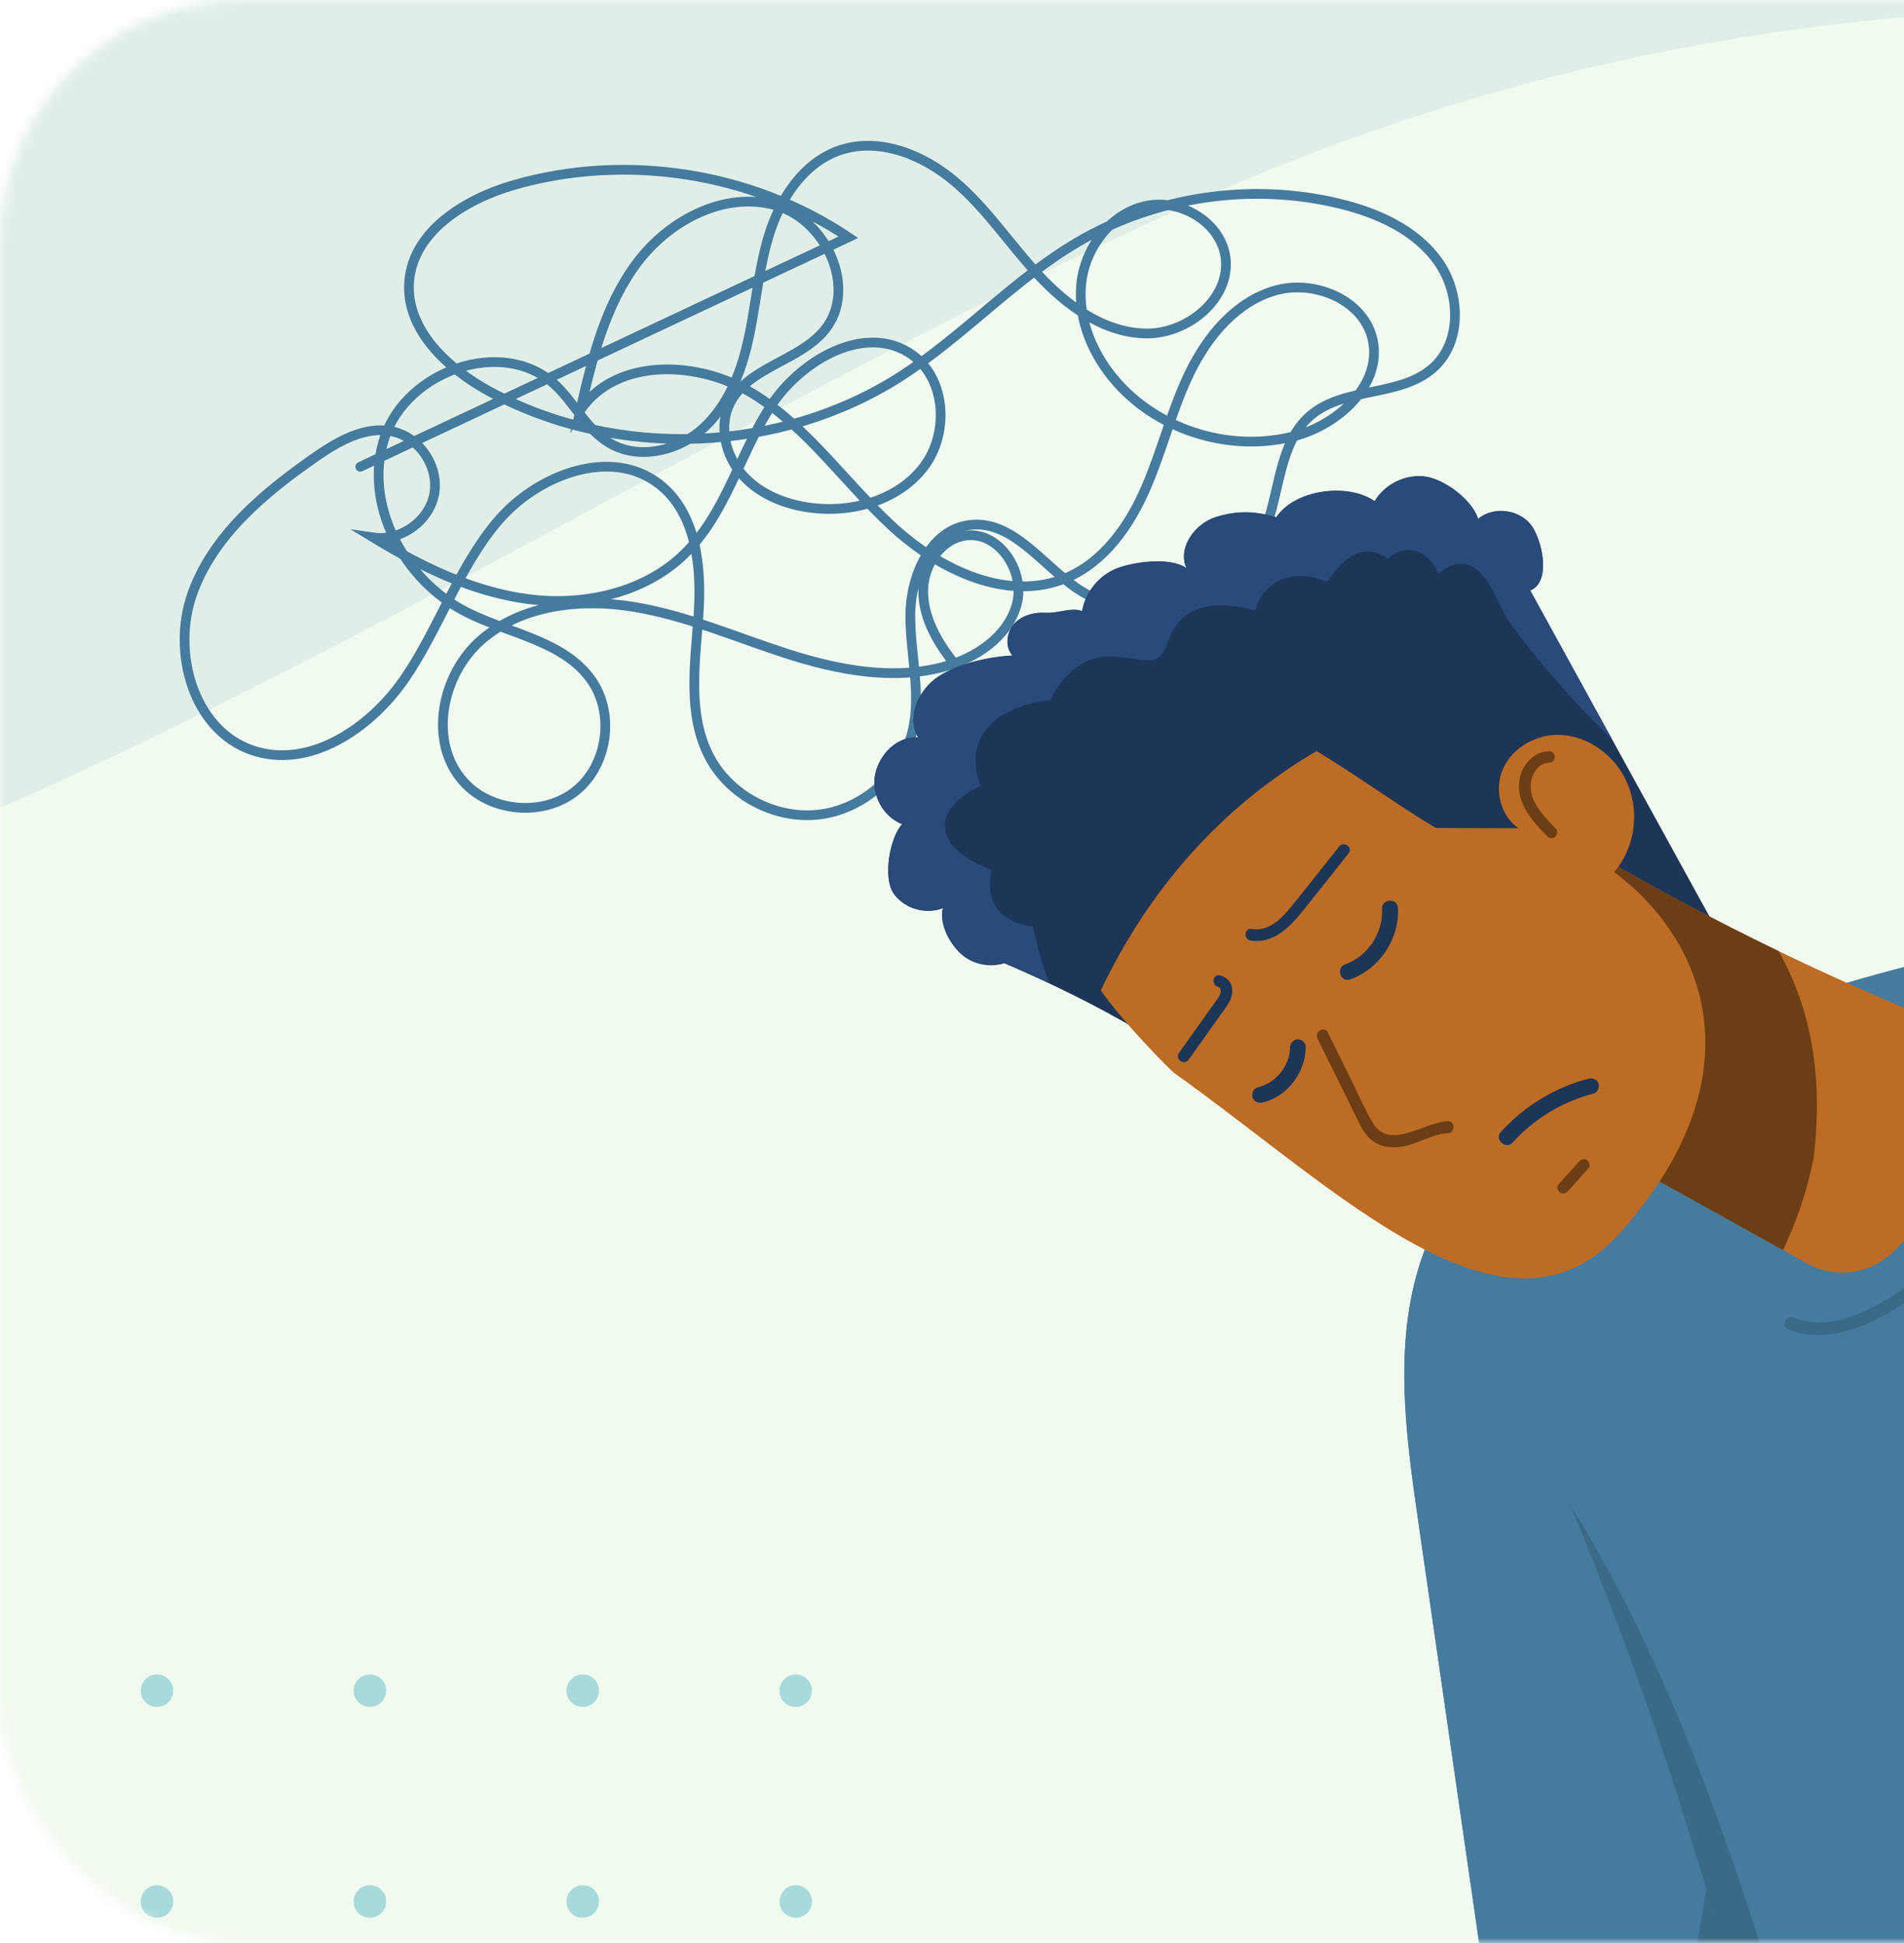 <svg width="196" height="200" viewBox="0 0 196 200" fill="none" xmlns="http://www.w3.org/2000/svg">
<mask id="mask0_394:962" style="mask-type:alpha" maskUnits="userSpaceOnUse" x="0" y="0" width="321" height="200">
<rect width="321" height="200" rx="25" fill="#C4C4C4"/>
</mask>
<g mask="url(#mask0_394:962)">
<path d="M321 -39H-1V541H321V-39Z" fill="#F1FAEE"/>
<path opacity="0.09" d="M-1 -39V83.609C40.928 65.246 80.23 40.045 123.243 20.665C189.175 -8.86 256.38 -1.98 321 18.778V-39H-1Z" fill="#457B9D"/>
<path d="M81.918 197.398C82.843 197.398 83.592 196.649 83.592 195.725C83.592 194.801 82.843 194.052 81.918 194.052C80.993 194.052 80.243 194.801 80.243 195.725C80.243 196.649 80.993 197.398 81.918 197.398Z" fill="#A8DADC"/>
<path d="M58.315 195.725C58.315 194.801 59.065 194.052 59.989 194.052C60.914 194.052 61.664 194.801 61.664 195.725C61.664 196.648 60.914 197.398 59.989 197.398C59.065 197.411 58.315 196.662 58.315 195.725Z" fill="#A8DADC"/>
<path d="M36.4 195.725C36.4 194.801 37.15 194.052 38.075 194.052C38.999 194.052 39.749 194.801 39.749 195.725C39.749 196.648 38.999 197.398 38.075 197.398C37.15 197.411 36.4 196.662 36.4 195.725Z" fill="#A8DADC"/>
<path d="M14.485 195.725C14.485 194.801 15.235 194.052 16.16 194.052C17.084 194.052 17.834 194.801 17.834 195.725C17.834 196.648 17.084 197.398 16.16 197.398C15.235 197.411 14.485 196.662 14.485 195.725Z" fill="#A8DADC"/>
<path d="M80.23 174.029C80.23 173.106 80.98 172.356 81.904 172.356C82.829 172.356 83.579 173.106 83.579 174.029C83.579 174.953 82.829 175.702 81.904 175.702C80.98 175.702 80.23 174.953 80.23 174.029Z" fill="#A8DADC"/>
<path d="M58.315 174.029C58.315 173.106 59.065 172.356 59.989 172.356C60.914 172.356 61.664 173.106 61.664 174.029C61.664 174.953 60.914 175.702 59.989 175.702C59.065 175.702 58.315 174.953 58.315 174.029Z" fill="#A8DADC"/>
<path d="M36.4 174.029C36.4 173.106 37.15 172.356 38.075 172.356C38.999 172.356 39.749 173.106 39.749 174.029C39.749 174.953 38.999 175.702 38.075 175.702C37.15 175.702 36.4 174.953 36.4 174.029Z" fill="#A8DADC"/>
<path d="M14.485 174.029C14.485 173.106 15.235 172.356 16.16 172.356C17.084 172.356 17.834 173.106 17.834 174.029C17.834 174.953 17.084 175.702 16.16 175.702C15.235 175.702 14.485 174.953 14.485 174.029Z" fill="#A8DADC"/>
<path d="M122.604 78.345C113.267 79.469 103.475 75.28 97.822 67.772C96.268 65.711 94.982 63.288 95.036 60.705C95.089 58.122 96.871 55.459 99.43 55.124C102.872 54.683 105.565 58.858 104.667 62.191C103.77 65.537 100.474 67.745 97.126 68.642C91.821 70.061 86.168 68.95 80.93 67.263C75.706 65.577 70.616 63.342 65.191 62.459C59.766 61.575 53.764 62.245 49.599 65.818C45.432 69.391 44.039 76.391 47.723 80.473C50.563 83.632 55.948 84.073 59.257 81.424C62.579 78.76 63.315 73.433 60.851 69.967C57.997 65.965 52.465 65.242 48.071 63.034C41.601 59.782 37.301 51.872 39.605 45.006C41.91 38.14 51.755 34.66 57.087 39.559C59.123 41.433 60.342 44.176 62.726 45.595C65.566 47.295 69.41 46.532 71.969 44.444C74.527 42.343 75.974 39.171 76.791 35.972C77.769 32.144 77.97 28.143 79.109 24.355C80.247 20.567 82.605 16.847 86.329 15.508C90.388 14.063 94.982 15.883 98.264 18.667C101.559 21.451 103.957 25.131 106.877 28.29C109.811 31.448 113.602 34.232 117.915 34.326C122.229 34.42 126.73 30.739 126.154 26.483C125.658 22.829 121.425 20.367 117.835 21.223C114.232 22.066 111.646 25.613 111.298 29.28C110.95 32.961 112.544 36.628 115.008 39.398C119.483 44.431 126.917 46.626 133.414 44.846C137.875 43.614 142.255 39.559 141.317 35.035C140.46 30.913 135.356 28.745 131.297 29.896C127.239 31.047 124.292 34.607 122.456 38.395C120.621 42.182 119.643 46.331 117.969 50.199C116.294 54.067 113.696 57.801 109.824 59.461C103.756 62.044 96.724 58.671 91.874 54.201C87.025 49.731 83.194 44.056 77.595 40.576C71.996 37.096 63.49 36.748 59.752 42.182C60.958 36.855 62.311 31.395 65.593 27.032C68.874 22.669 74.568 19.657 79.819 21.13C85.07 22.602 88.338 29.762 84.882 33.978C82.257 37.177 77.059 37.766 75.17 41.446C73.951 43.828 74.648 46.88 76.43 48.888C78.198 50.882 80.85 51.939 83.502 52.274C87.775 52.822 92.504 51.471 95.103 48.044C97.715 44.605 97.407 39.01 93.897 36.521C89.129 33.148 82.364 37.043 79.229 41.968C76.095 46.893 74.635 52.969 70.442 57.038C66.316 61.053 60.1 62.405 54.381 61.669C48.661 60.919 43.343 58.323 38.427 55.325C41.226 55.74 44.173 53.652 44.696 50.868C45.218 48.084 43.236 45.06 40.476 44.431C37.583 43.775 34.73 45.461 32.305 47.161C27.081 50.815 21.897 55.164 19.78 61.16C17.664 67.17 19.901 75.106 25.915 77.208C31.823 79.269 38.185 74.959 41.709 69.78C45.231 64.613 47.187 58.417 51.246 53.639C55.305 48.874 62.847 45.983 67.816 49.798C71.714 52.795 72.25 58.43 71.902 63.342C71.554 68.254 70.737 73.474 73 77.85C75.077 81.879 79.778 84.368 84.293 83.846C88.794 83.324 92.799 79.817 93.897 75.414C94.888 71.493 93.696 67.371 93.71 63.329C93.723 59.287 95.773 54.549 99.791 54.04C104.172 53.478 107.212 58.055 110.856 60.558C117.179 64.894 127.172 61.937 130.105 54.857C131.793 50.775 131.565 45.582 134.954 42.731C138.424 39.8 144.117 40.884 147.519 37.873C150.533 35.209 150.359 30.15 148.015 26.884C145.671 23.619 141.719 21.879 137.808 20.942C128.779 18.774 118.92 20.233 110.923 24.93C104.359 28.785 99.162 34.594 92.759 38.716C80.328 46.706 63.543 47.348 50.523 40.362C46.102 37.993 41.709 33.924 42.124 28.932C42.566 23.753 47.911 20.487 52.907 19.042C64.427 15.722 77.381 17.743 87.334 24.422C70.589 32.292 53.831 40.175 37.087 48.044" stroke="#457B9D" stroke-miterlimit="10" stroke-linecap="round"/>
<path d="M200.618 250.881L189.334 307.808C178.915 307.416 168.497 305.605 158.257 302.538C158.257 298.818 158.274 295.245 158.323 291.835C158.584 268.551 159.874 252.823 159.874 252.823C155.253 220.68 150.599 188.537 145.961 156.378C144.638 147.225 143.364 137.615 146.549 128.935C149.749 120.255 159.009 113.043 167.941 115.458L179.585 163.655L200.618 250.881Z" fill="#457B9D"/>
<path d="M167.958 115.458C159.025 113.027 149.766 120.255 146.565 128.935C143.381 137.615 144.655 147.225 145.977 156.395C150.615 188.537 155.253 220.68 159.891 252.823C159.891 252.823 158.601 268.568 158.323 291.835C164.659 248.597 175.519 206.746 179.569 163.623L167.958 115.458Z" fill="#457B9D"/>
<path d="M200.618 250.881L189.35 307.792H189.334C178.915 307.4 168.497 305.589 158.257 302.522C158.257 298.802 158.274 295.228 158.323 291.818C164.659 248.597 175.502 206.73 179.585 163.639L200.618 250.881Z" fill="#3B6A87"/>
<path d="M254.002 95.699C248.188 93.627 241.82 93.839 235.026 94.035C226.273 94.263 217.553 95.177 208.93 96.711C192.061 99.729 175.633 105.228 160.38 113.043C154.518 116.045 150.501 123.796 151.791 130.24C152.77 135.152 154.959 139.72 157.033 144.272C167.647 167.588 175.829 192.013 181.463 217.009C184.37 229.866 186.591 242.887 188.126 255.988C188.877 262.352 190.771 297.333 190.2 303.713C189.138 315.477 275.378 324.141 304.299 293.564C310.587 286.907 298.159 217.254 296.314 203.63C292.656 176.578 286.009 149.852 276.244 124.35C272.994 115.882 268.961 107.153 262.281 100.839C259.669 98.359 256.909 96.743 254.002 95.699Z" fill="#457B9D"/>
<path d="M188.126 255.972C186.591 242.87 184.37 229.867 181.463 216.993C176.678 195.782 170.032 174.996 161.654 154.927C182.59 188.587 186.248 229.736 204.799 265.697C208.604 272.566 211.315 282.502 220.541 285.765C214.744 286.483 202.627 283.595 204.619 287.756C226.273 324.761 276.26 314.417 305.736 289.257C305.459 291.329 305.002 292.798 304.316 293.532C275.395 324.125 189.154 315.461 190.216 303.681C190.771 297.317 188.877 262.336 188.126 255.972Z" fill="#3B6A87"/>
<path d="M184.647 135.641C187.178 136.702 190.053 135.886 192.404 134.744C194.723 133.618 196.846 132.1 198.708 130.322C202.415 126.732 205.06 122.05 206.22 117.024C206.873 114.202 207.036 111.297 206.693 108.426C206.595 107.594 207.885 107.545 207.983 108.361C209.306 119.374 203.117 130.958 193.106 135.837C190.298 137.207 187.064 138.056 184.059 136.816C183.292 136.489 183.88 135.331 184.647 135.641Z" fill="#3B6A87"/>
<path d="M182.671 106.517C174.294 91.278 165.9 76.023 157.523 60.783C159.548 60 158.927 56.215 157.817 54.355C156.706 52.495 153.816 52.022 152.166 53.441C151.595 51.5 148.688 49.313 146.679 49.069C144.671 48.824 142.548 49.868 141.519 51.614C138.727 49.672 133.272 50.423 131.394 53.262C129.173 52.626 127.426 52.56 125.221 53.229C123 53.898 121.188 56.411 122.151 58.516C120.584 57.341 116.762 57.814 114.933 58.548C113.121 59.266 111.733 60.979 111.406 62.921C110.279 62.497 108.891 63.166 107.699 63.1C106.507 63.019 105.233 63.345 104.417 64.226C103.6 65.107 103.437 66.592 104.237 67.489C101.787 67.636 98.734 68.305 96.66 69.627C94.602 70.948 93.296 73.804 94.52 75.925C92.397 75.778 90.569 77.605 90.111 79.677C89.654 81.75 90.895 84.083 92.887 84.85C91.581 86.253 90.895 90.381 91.989 91.964C93.083 93.546 95.321 94.199 97.101 93.465C96.676 95.031 97.672 97.005 98.848 98.115C100.024 99.24 101.836 99.648 103.371 99.143C112.859 103.205 122.004 108.231 129.729 115.067L182.671 106.517Z" fill="#1D3557"/>
<path d="M91.973 91.93C90.879 90.348 91.564 86.22 92.871 84.817C90.879 84.05 89.638 81.733 90.095 79.644C90.552 77.572 92.381 75.745 94.504 75.892C93.279 73.771 94.569 70.915 96.643 69.594C98.701 68.272 101.771 67.603 104.22 67.456C103.42 66.575 103.6 65.074 104.4 64.193C105.217 63.312 106.49 62.986 107.683 63.067C108.875 63.149 110.279 62.48 111.389 62.888C111.716 60.962 113.104 59.249 114.917 58.515C116.729 57.797 120.567 57.308 122.135 58.482C121.188 56.378 123 53.865 125.205 53.196C127.426 52.527 129.157 52.592 131.378 53.229C133.272 50.39 138.71 49.639 141.503 51.581C142.531 49.835 144.638 48.791 146.663 49.035C148.672 49.28 151.578 51.467 152.15 53.408C153.799 51.989 156.69 52.462 157.8 54.322C158.911 56.182 159.531 59.967 157.506 60.75C160.331 65.874 163.14 71.013 165.965 76.136C164.234 74.423 162.52 72.677 160.903 70.85C159.597 69.382 158.323 67.864 157.114 66.314C156.298 65.27 155.416 64.226 154.795 63.051C153.995 61.533 153.358 59.624 151.938 58.58C150.582 57.569 149.21 58.107 148.1 59.037C147.643 58.091 146.99 57.226 146.026 56.818C144.834 56.312 143.74 56.753 142.858 57.52C141.846 56.769 140.67 56.475 139.412 57.112C138.22 57.715 137.355 58.825 136.587 59.902C135.101 59.282 133.403 59.037 131.884 59.673C130.463 60.261 129.614 61.452 129.19 62.839C127.148 62.317 125.025 61.958 123 62.806C121.923 63.263 121.188 64.03 120.649 65.058C120.241 65.841 119.996 67.048 119.31 67.636C118.575 68.272 117.04 67.832 116.174 67.734C115.096 67.603 113.953 67.44 112.892 67.717C110.589 68.321 109.103 70.067 108.123 72.09C106.066 72.286 104.008 72.889 102.424 74.162C100.269 75.908 99.991 78.47 100.938 80.852C99.125 81.798 96.921 83.266 97.313 85.486C97.688 87.574 100.138 88.765 102.049 89.548C101.787 90.886 101.787 92.289 102.62 93.464C103.469 94.688 104.906 95.194 106.327 95.373C106.752 97.396 107.307 99.338 108.042 101.198C106.49 100.464 104.923 99.746 103.339 99.077C101.787 99.583 99.991 99.175 98.815 98.049C97.639 96.923 96.643 94.965 97.068 93.399C95.304 94.166 93.067 93.513 91.973 91.93Z" fill="#294B7A"/>
<path d="M163.712 87.558C174.637 93.97 186.035 99.632 197.744 104.445C200.504 105.587 202.415 108.231 202.398 111.233C202.382 118.102 199.687 124.318 194.805 128.936C192.437 131.155 188.926 131.644 186.084 130.078C178.997 126.162 171.812 122.116 164.79 118.281L163.712 87.558Z" fill="#BC6C25"/>
<path d="M163.712 87.558C170.032 91.262 176.498 94.721 183.096 97.903C186.656 104.233 187.636 111.396 186.705 119.162C186.052 122.426 184.99 125.672 183.537 128.675C177.282 125.199 170.962 121.659 164.773 118.281L163.712 87.558Z" fill="#6B3E15"/>
<path d="M166.814 126.847C181.414 110.4 175.257 96.532 166.161 89.761C168.937 86.53 168.905 81.505 166.063 78.339C164.545 76.642 162.324 75.549 160.054 75.647C157.8 75.761 155.579 77.116 154.697 79.204C153.799 81.276 154.452 83.968 156.314 85.257L147.806 85.225C143.854 82.875 139.461 79.661 135.526 77.311C125.646 83.087 118.232 91.621 113.316 101.949C115.635 105.245 120.453 110.172 120.943 110.498C137.894 122.589 155.04 140.112 166.814 126.847Z" fill="#BC6C25"/>
<path d="M159.221 86.04C157.849 84.621 156.314 82.94 156.363 80.819C156.412 79.057 157.669 77.344 159.515 77.328C159.841 77.328 160.086 77.687 160.054 77.98C160.021 78.339 159.727 78.502 159.401 78.519C158.176 78.535 157.49 80.069 157.572 81.129C157.669 82.81 159.074 84.164 160.168 85.306C160.397 85.535 160.299 85.959 160.07 86.155C159.792 86.367 159.45 86.269 159.221 86.04Z" fill="#6B3E15"/>
<path d="M160.446 121.903C161.148 121.12 161.85 120.337 162.552 119.554C162.765 119.325 163.124 119.211 163.385 119.423C163.614 119.603 163.744 120.011 163.516 120.255C162.814 121.038 162.111 121.822 161.409 122.605C161.197 122.833 160.838 122.947 160.576 122.735C160.348 122.556 160.217 122.164 160.446 121.903Z" fill="#6B3E15"/>
<path d="M128.847 95.618C130.953 95.977 132.374 94.003 133.533 92.567C134.97 90.756 136.424 88.945 137.861 87.133C138.335 86.53 139.314 87.231 138.824 87.835C137.191 89.891 135.575 91.947 133.925 93.986C132.652 95.569 130.937 97.184 128.716 96.809C127.981 96.678 128.095 95.487 128.847 95.618Z" fill="#1D3557"/>
<path d="M121.367 108.377C122.233 107.153 123.115 105.929 123.98 104.706C124.405 104.118 124.829 103.531 125.254 102.927C125.417 102.683 125.646 102.373 125.662 102.063C125.662 101.916 125.613 101.622 125.433 101.589C124.682 101.442 124.797 100.251 125.564 100.398C126.315 100.545 126.822 101.149 126.854 101.916C126.903 102.846 126.25 103.596 125.744 104.314C124.617 105.913 123.474 107.496 122.347 109.095C121.873 109.715 120.91 108.997 121.367 108.377Z" fill="#1D3557"/>
<path d="M140.751 116.926C140.229 116.323 139.902 115.572 139.559 114.87C139.135 114.006 138.694 113.125 138.269 112.26C137.387 110.481 136.506 108.687 135.624 106.908C135.281 106.207 136.326 105.554 136.685 106.272C137.453 107.822 138.22 109.388 138.988 110.938C139.739 112.456 140.408 114.038 141.258 115.49C143.005 118.525 146.516 115.523 149.015 115.409C149.815 115.376 149.847 116.616 149.047 116.649C147.479 116.714 146.157 117.644 144.654 117.954C143.217 118.281 141.748 118.085 140.751 116.926Z" fill="#6B3E15"/>
<path d="M142.27 93.562C142.401 96.026 140.784 98.441 138.465 99.273C137.469 99.632 138.008 101.166 139.004 100.807C142.025 99.73 144.083 96.63 143.903 93.432C143.838 92.388 142.205 92.502 142.27 93.562Z" fill="#1D3557"/>
<path d="M133.55 106.99C133.076 107.023 132.798 107.431 132.798 107.872C132.798 108.067 132.782 108.247 132.733 108.508C132.701 108.638 132.684 108.769 132.635 108.899C132.619 108.948 132.603 108.997 132.586 109.046C132.586 109.063 132.554 109.144 132.537 109.16C132.341 109.683 132.129 110.025 131.835 110.401C131.198 111.184 130.447 111.689 129.451 111.934C129.026 112.032 128.814 112.587 128.945 112.978C129.108 113.419 129.549 113.582 129.99 113.484C132.57 112.848 134.383 110.368 134.415 107.774C134.432 107.3 133.958 106.958 133.55 106.99Z" fill="#1D3557"/>
<path d="M163.516 111.036C160.054 111.934 156.902 113.859 154.502 116.518C153.799 117.302 155.024 118.378 155.726 117.595C157.947 115.131 160.838 113.402 164.038 112.57C164.463 112.456 164.675 111.917 164.545 111.526C164.398 111.101 163.94 110.922 163.516 111.036Z" fill="#1D3557"/>
</g>
</svg>
